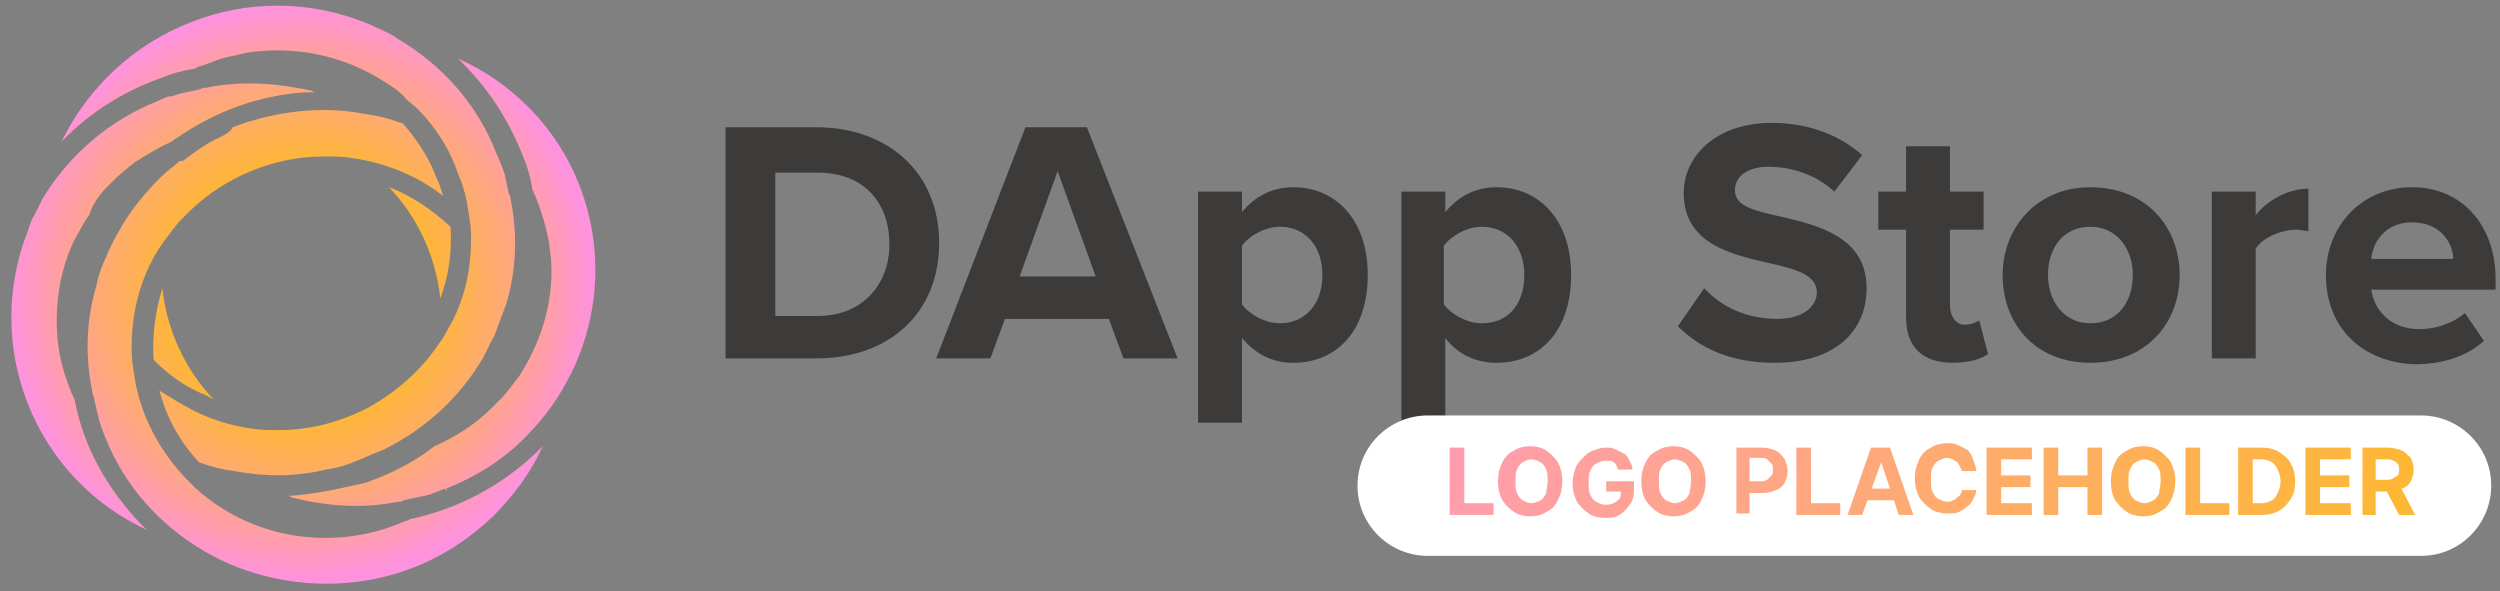<?xml version="1.0" encoding="utf-8"?>
<!-- Generator: Adobe Illustrator 27.8.1, SVG Export Plug-In . SVG Version: 6.00 Build 0)  -->
<svg version="1.1" id="Ebene_1" xmlns="http://www.w3.org/2000/svg" xmlns:xlink="http://www.w3.org/1999/xlink" x="0px" y="0px"
	 viewBox="0 0 170.9 40.4" style="enable-background:new 0 0 170.9 40.4;" xml:space="preserve">
<rect x="0" y="0" width="170.9" height="40.4" fill="#808080" stroke="none"/>
<style type="text/css">
	.st0{fill:#3D3B39;}
	.st1{fill:url(#SVGID_1_);}
	.st2{fill:#FFFFFF;}
	.st3{fill:url(#SVGID_00000067205850146803286030000001497836895272971658_);}
</style>
<g>
	<path class="st0" d="M55.8,24.5h-6.2V8.7h6.2c4.9,0,8.4,3.1,8.4,7.9S60.8,24.5,55.8,24.5z M53,11.7v9.9h2.9c3.1,0,4.9-2.2,4.9-4.9
		c0-2.8-1.7-4.9-4.9-4.9H53z M80.5,24.5h-3.7l-1-2.7h-7.1l-1,2.7h-3.7l6.1-15.8h4.2L80.5,24.5z M74.9,18.9l-2.6-7.2l-2.6,7.2H74.9z
		 M84.9,23.1v5.8h-3V13.1h3v1.4c0.9-1.1,2.1-1.7,3.5-1.7c2.9,0,5.1,2.2,5.1,6s-2.1,6-5.1,6C87.1,24.8,85.9,24.3,84.9,23.1z
		 M90.4,18.8c0-2-1.2-3.3-2.9-3.3c-1,0-2.1,0.6-2.6,1.3v4c0.5,0.7,1.6,1.3,2.6,1.3C89.2,22.1,90.4,20.8,90.4,18.8z M98.8,23.1v5.8
		h-3V13.1h3v1.4c0.9-1.1,2.1-1.7,3.5-1.7c2.9,0,5.1,2.2,5.1,6s-2.1,6-5.1,6C101,24.8,99.7,24.3,98.8,23.1z M104.2,18.8
		c0-2-1.2-3.3-2.9-3.3c-1,0-2.1,0.6-2.6,1.3v4c0.5,0.7,1.6,1.3,2.6,1.3C103.1,22.1,104.2,20.8,104.2,18.8z M114.7,22.3l1.8-2.6
		c1.1,1.2,2.8,2.1,5,2.1c1.8,0,2.7-0.9,2.7-1.8c0-1.2-1.4-1.6-3.2-2c-2.6-0.6-5.9-1.3-5.9-4.8c0-2.6,2.3-4.8,6-4.8
		c2.5,0,4.6,0.8,6.2,2.2l-1.9,2.5c-1.3-1.2-3-1.7-4.5-1.7c-1.5,0-2.3,0.7-2.3,1.6c0,1.1,1.3,1.4,3.1,1.8c2.6,0.6,5.9,1.4,5.9,4.9
		c0,2.9-2.1,5.1-6.3,5.1C118.3,24.8,116.2,23.8,114.7,22.3z M133.5,24.8c-2.1,0-3.2-1.1-3.2-3.1v-6h-1.9v-2.6h1.9V10h3v3.1h2.3v2.6
		h-2.3v5.2c0,0.7,0.4,1.3,1,1.3c0.4,0,0.9-0.2,1-0.3l0.6,2.3C135.5,24.5,134.7,24.8,133.5,24.8z M142.9,24.8c-3.8,0-6-2.7-6-6
		c0-3.2,2.3-6,6-6c3.8,0,6.1,2.7,6.1,6C149,22.1,146.7,24.8,142.9,24.8z M142.9,22.1c1.9,0,2.9-1.5,2.9-3.3c0-1.8-1.1-3.3-2.9-3.3
		c-1.9,0-2.9,1.5-2.9,3.3C140,20.6,141.1,22.1,142.9,22.1z M154.2,24.5h-3V13.1h3v1.6c0.8-1,2.2-1.8,3.6-1.8v2.9
		c-0.2,0-0.5-0.1-0.8-0.1c-1,0-2.3,0.5-2.8,1.3V24.5z M159,18.8c0-3.3,2.4-6,5.9-6c3.4,0,5.7,2.6,5.7,6.3v0.7h-8.5
		c0.2,1.4,1.3,2.7,3.3,2.7c1.1,0,2.3-0.4,3.1-1.1l1.3,1.9c-1.2,1.1-2.9,1.6-4.7,1.6C161.6,24.8,159,22.5,159,18.8z M164.9,15.2
		c-1.9,0-2.7,1.4-2.8,2.5h5.6C167.7,16.7,166.9,15.2,164.9,15.2z"/>
	
		<radialGradient id="SVGID_1_" cx="-375.427" cy="565.172" r="0.588" gradientTransform="matrix(33.989 0 0 -33.524 12781.005 18966.729)" gradientUnits="userSpaceOnUse">
		<stop  offset="0" style="stop-color:#FDC300"/>
		<stop  offset="0.11" style="stop-color:#FDC205"/>
		<stop  offset="0.25" style="stop-color:#FDBF13"/>
		<stop  offset="0.39" style="stop-color:#FDB92B"/>
		<stop  offset="0.54" style="stop-color:#FEB24C"/>
		<stop  offset="0.7" style="stop-color:#FEA977"/>
		<stop  offset="0.86" style="stop-color:#FF9DAA"/>
		<stop  offset="1" style="stop-color:#FF92DE"/>
	</radialGradient>
	<path class="st1" d="M7.1,17.9c-0.2,0.5-0.4,1-0.5,1.6c-0.7,2.3-0.8,4.8-0.3,7.2c0,0.1,0,0.2,0.1,0.4c0.1,0.5,0.2,0.9,0.3,1.3
		c0.1,0.5,0.3,1,0.5,1.5c1.3,3.3,3.7,6,6.8,7.8c0.7,0.4,1.5,0.8,2.3,1.1c2.9,1.1,6.1,1.4,9.2,0.8c3.1-0.6,5.9-2.1,8.2-4.3
		c1.4-1.4,2.6-3,3.4-4.8c-0.1,0.1-0.3,0.3-0.4,0.4c-2.4,2.3-5.4,3.9-8.7,4.6c-0.1,0.1-0.3,0.1-0.5,0.2c-2.3,1-4.9,1.3-7.4,0.9
		c-2.5-0.4-4.8-1.5-6.7-3.2c-0.2-0.2-0.4-0.4-0.6-0.6l-0.1-0.1c-1.8-1.9-3.1-4.3-3.5-6.9c0-0.2-0.1-0.5-0.1-0.7
		c-0.1-0.5-0.1-0.9-0.1-1.4c0-2.6,0.7-5.1,2.2-7.2c0.4-0.5,0.8-1.1,1.2-1.5c0.2-0.2,0.4-0.4,0.6-0.6c2.4-2.3,5.7-3.7,9.1-3.7
		c0.1,0,0.1,0,0.2,0h0.1c0.6,0,1.1,0,1.6,0.1c2.3,0.3,4.5,1.2,6.3,2.6c-0.1-0.3-0.2-0.6-0.3-0.9c-0.1-0.2-0.2-0.4-0.3-0.7
		c-0.5-1.2-1.3-2.4-2.2-3.4l-0.1,0c-0.8-0.3-1.6-0.5-2.4-0.6c-3-0.6-6.2-0.2-9.1,0.9C15.8,9,15.4,9.2,15,9.4c-0.9,0.4-1.7,1-2.5,1.6
		L12.3,11c-0.5,0.4-1,0.8-1.4,1.2c-1,1-1.9,2.1-2.6,3.3c-0.4,0.7-0.8,1.4-1.1,2.2L7.1,17.9L7.1,17.9z M17,5.7c-1,0-2,0.1-2.9,0.3
		c-0.1,0-0.3,0-0.4,0.1c-0.5,0.1-0.9,0.2-1.4,0.3c-0.3,0.1-0.5,0.2-0.8,0.2c-0.3,0.1-0.5,0.2-0.7,0.3c-3.3,1.3-6.1,3.7-7.9,6.7
		c-0.2,0.4-0.4,0.8-0.6,1.2c-0.2,0.3-0.3,0.7-0.4,1c-1.5,3.8-1.5,8,0,11.8c1.5,3.8,4.4,6.9,8.1,8.6c0.1,0,0.2,0.1,0.2,0.1
		C10,36.2,9.8,36,9.7,35.9c-2.3-2.4-4-5.3-4.6-8.6c-0.1-0.1-0.1-0.3-0.2-0.4c-0.1-0.3-0.2-0.5-0.3-0.8c-0.6-1.6-0.8-3.3-0.7-5
		c0.1-1.7,0.5-3.4,1.3-4.9c0.3-0.5,0.5-1,0.9-1.5C6.3,14,6.7,13.5,7.1,13c0.2-0.2,0.5-0.5,0.7-0.7c0.4-0.4,0.9-0.8,1.4-1.2
		c0.8-0.5,1.6-1,2.5-1.4c2.1-1.5,4.4-2.6,7-3.1c0.9-0.2,1.9-0.3,2.8-0.3l-0.2-0.1C19.9,5.9,18.5,5.7,17,5.7L17,5.7z M19.7,33.9
		c0.1,0,0.1,0,0.2,0.1c2.4,0.6,4.9,0.8,7.3,0.3l0.1,0c0.1,0,0.2,0,0.3-0.1c0.4-0.1,0.9-0.2,1.4-0.3s0.9-0.3,1.4-0.5l0.2,0.2
		l-0.1-0.2c2-0.8,3.8-1.9,5.3-3.4c1-1,1.9-2.1,2.6-3.3c0.4-0.7,0.8-1.4,1.1-2.2c1.2-2.9,1.5-6.1,0.9-9.1c-0.6-3.1-2.1-5.9-4.3-8.1
		c-1.4-1.4-3-2.5-4.8-3.3c2,1.9,3.5,4.2,4.5,6.8c0.3,0.7,0.5,1.5,0.6,2.2c0.1,0.1,0.1,0.3,0.2,0.4c0.4,1,0.7,2,0.9,3
		c0.1,0.7,0.2,1.4,0.2,2.1c0,2.6-0.8,5-2.2,7.2c-0.4,0.5-0.8,1.1-1.2,1.5c-0.2,0.2-0.4,0.4-0.6,0.6l-0.1,0.1c-1.1,1.1-2.5,2-3.9,2.6
		c-1.4,1.1-3,1.9-4.7,2.5C23.2,33.4,21.5,33.8,19.7,33.9L19.7,33.9z M13.6,31.6c0.8,0.3,1.6,0.5,2.4,0.6c2.1,0.4,4.2,0.4,6.3-0.1
		c0.7-0.1,1.4-0.3,2.1-0.6c0.2-0.1,0.5-0.2,0.7-0.3c0.4-0.2,0.8-0.3,1.2-0.5c2.8-1.4,5.1-3.5,6.7-6.2c0.2-0.4,0.4-0.8,0.6-1.2
		c0.2-0.3,0.3-0.6,0.4-0.9l0,0c0.2-0.5,0.4-1.1,0.6-1.6c0.7-2.3,0.8-4.8,0.3-7.2v0c0-0.1,0-0.2-0.1-0.3c-0.1-0.4-0.2-0.9-0.3-1.4
		c-0.1-0.3-0.2-0.5-0.3-0.8c-0.1-0.2-0.2-0.5-0.3-0.7c-1.3-3.3-3.7-6-6.8-7.8C26.9,2.4,26.4,2.2,26,2c-0.3-0.1-0.6-0.3-0.9-0.4
		C21.2,0,16.9,0,13.1,1.5c-3.9,1.5-7,4.4-8.8,8c0,0.1-0.1,0.1-0.1,0.2c1.9-2,4.3-3.5,6.9-4.4c0.7-0.3,1.5-0.5,2.2-0.6
		c0.2-0.1,0.3-0.2,0.5-0.2c0.3-0.1,0.5-0.2,0.8-0.3c0.7-0.3,1.5-0.4,2.3-0.6c3.3-0.5,6.6,0.2,9.4,2c0.5,0.3,1.1,0.7,1.5,1.2
		C28,7,28.3,7.2,28.5,7.4c1.1,1.1,2,2.4,2.6,3.9c0.1,0.3,0.2,0.5,0.3,0.8c0.3,0.7,0.5,1.5,0.6,2.2c0,0.2,0.1,0.5,0.1,0.7
		c0.1,0.5,0.1,0.9,0.1,1.4c0,1.9-0.4,3.9-1.3,5.6c-0.3,0.5-0.5,1-0.9,1.5c-1.2,1.8-2.8,3.2-4.7,4.3c-1.9,1-4,1.6-6.2,1.6
		c-0.7,0-1.3,0-1.9-0.1c-1.4-0.2-2.7-0.6-3.9-1.2c-0.8-0.4-1.6-0.9-2.4-1.4C11.4,28.6,12.3,30.2,13.6,31.6L13.6,31.6z M10.5,24.6
		c1,1,2.1,1.8,3.3,2.3c0.3,0.1,0.6,0.3,0.8,0.4c-2-2.1-3.2-4.8-3.5-7.6C10.6,21.3,10.4,23,10.5,24.6L10.5,24.6z M26.6,12.8
		c2,2.1,3.2,4.8,3.5,7.6c0.6-1.6,0.8-3.2,0.7-4.9l0,0C29.6,14.4,28.2,13.4,26.6,12.8L26.6,12.8z"/>
	<g>
		<path class="st2" d="M97.6,28.4h67.9c2.6,0,4.8,2.1,4.8,4.8l0,0c0,2.6-2.1,4.8-4.8,4.8H97.6c-2.6,0-4.8-2.1-4.8-4.8l0,0
			C92.8,30.5,95,28.4,97.6,28.4z"/>
	</g>
	
		<linearGradient id="SVGID_00000115498792547842218180000010759981988775748487_" gradientUnits="userSpaceOnUse" x1="85.556" y1="68.398" x2="178.517" y2="17.791" gradientTransform="matrix(1 0 0 -1 0 76.314)">
		<stop  offset="0" style="stop-color:#FF92E1"/>
		<stop  offset="1" style="stop-color:#FDC300"/>
	</linearGradient>
	<path style="fill:url(#SVGID_00000115498792547842218180000010759981988775748487_);" d="M99.1,35.2v-4.6h1v3.8h2v0.8H99.1z
		 M106.8,32.9c0,0.5-0.1,0.9-0.3,1.3c-0.2,0.4-0.4,0.6-0.8,0.8c-0.3,0.2-0.7,0.3-1.1,0.3c-0.4,0-0.8-0.1-1.1-0.3
		c-0.3-0.2-0.6-0.5-0.8-0.8c-0.2-0.4-0.3-0.8-0.3-1.3c0-0.5,0.1-0.9,0.3-1.3c0.2-0.4,0.4-0.6,0.8-0.8c0.3-0.2,0.7-0.3,1.1-0.3
		c0.4,0,0.8,0.1,1.1,0.3c0.3,0.2,0.6,0.5,0.8,0.8C106.7,32,106.8,32.4,106.8,32.9z M105.8,32.9c0-0.3,0-0.6-0.1-0.8
		c-0.1-0.2-0.2-0.4-0.4-0.5c-0.2-0.1-0.4-0.2-0.6-0.2c-0.2,0-0.4,0.1-0.6,0.2c-0.2,0.1-0.3,0.3-0.4,0.5c-0.1,0.2-0.1,0.5-0.1,0.8
		c0,0.3,0,0.6,0.1,0.8c0.1,0.2,0.2,0.4,0.4,0.5c0.2,0.1,0.4,0.2,0.6,0.2c0.2,0,0.4-0.1,0.6-0.2c0.2-0.1,0.3-0.3,0.4-0.5
		C105.7,33.5,105.8,33.2,105.8,32.9z M110.6,32.1c0-0.1-0.1-0.2-0.1-0.3c-0.1-0.1-0.1-0.2-0.2-0.2c-0.1-0.1-0.2-0.1-0.3-0.1
		c-0.1,0-0.2,0-0.3,0c-0.2,0-0.4,0.1-0.6,0.2c-0.2,0.1-0.3,0.3-0.4,0.5c-0.1,0.2-0.1,0.5-0.1,0.8c0,0.3,0,0.6,0.1,0.8
		c0.1,0.2,0.2,0.4,0.4,0.5c0.2,0.1,0.4,0.2,0.6,0.2c0.2,0,0.4,0,0.6-0.1c0.2-0.1,0.3-0.2,0.4-0.3c0.1-0.1,0.1-0.3,0.1-0.5l0.2,0
		h-1.2v-0.7h1.9v0.6c0,0.4-0.1,0.8-0.3,1c-0.2,0.3-0.4,0.5-0.7,0.7c-0.3,0.2-0.6,0.2-1,0.2c-0.4,0-0.8-0.1-1.1-0.3
		c-0.3-0.2-0.6-0.5-0.8-0.8c-0.2-0.4-0.3-0.8-0.3-1.3c0-0.4,0.1-0.7,0.2-1c0.1-0.3,0.3-0.5,0.5-0.7c0.2-0.2,0.4-0.4,0.7-0.5
		c0.3-0.1,0.5-0.2,0.8-0.2c0.3,0,0.5,0,0.7,0.1c0.2,0.1,0.4,0.2,0.6,0.3c0.2,0.1,0.3,0.3,0.4,0.5c0.1,0.2,0.2,0.4,0.2,0.6H110.6z
		 M116.6,32.9c0,0.5-0.1,0.9-0.3,1.3c-0.2,0.4-0.4,0.6-0.8,0.8c-0.3,0.2-0.7,0.3-1.1,0.3c-0.4,0-0.8-0.1-1.1-0.3
		c-0.3-0.2-0.6-0.5-0.8-0.8s-0.3-0.8-0.3-1.3c0-0.5,0.1-0.9,0.3-1.3s0.4-0.6,0.8-0.8c0.3-0.2,0.7-0.3,1.1-0.3c0.4,0,0.8,0.1,1.1,0.3
		c0.3,0.2,0.6,0.5,0.8,0.8C116.5,32,116.6,32.4,116.6,32.9z M115.6,32.9c0-0.3,0-0.6-0.1-0.8c-0.1-0.2-0.2-0.4-0.4-0.5
		c-0.2-0.1-0.4-0.2-0.6-0.2c-0.2,0-0.4,0.1-0.6,0.2c-0.2,0.1-0.3,0.3-0.4,0.5c-0.1,0.2-0.1,0.5-0.1,0.8c0,0.3,0,0.6,0.1,0.8
		c0.1,0.2,0.2,0.4,0.4,0.5c0.2,0.1,0.4,0.2,0.6,0.2c0.2,0,0.4-0.1,0.6-0.2c0.2-0.1,0.3-0.3,0.4-0.5
		C115.5,33.5,115.6,33.2,115.6,32.9z M118.7,35.2v-4.6h1.8c0.3,0,0.6,0.1,0.9,0.2c0.2,0.1,0.4,0.3,0.6,0.6c0.1,0.2,0.2,0.5,0.2,0.8
		c0,0.3-0.1,0.6-0.2,0.8c-0.1,0.2-0.3,0.4-0.6,0.5c-0.2,0.1-0.5,0.2-0.9,0.2h-1.2v-0.8h1c0.2,0,0.3,0,0.5-0.1
		c0.1-0.1,0.2-0.2,0.3-0.3c0.1-0.1,0.1-0.3,0.1-0.4c0-0.2,0-0.3-0.1-0.4c-0.1-0.1-0.2-0.2-0.3-0.3c-0.1-0.1-0.3-0.1-0.5-0.1h-0.7
		v3.8H118.7z M122.8,35.2v-4.6h1v3.8h2v0.8H122.8z M127.3,35.2h-1l1.6-4.6h1.3l1.6,4.6h-1l-1.2-3.6h0L127.3,35.2z M127.3,33.4h2.5
		v0.8h-2.5V33.4z M135.1,32.2h-1c0-0.1-0.1-0.2-0.1-0.3c-0.1-0.1-0.1-0.2-0.2-0.3c-0.1-0.1-0.2-0.1-0.3-0.2c-0.1,0-0.2-0.1-0.4-0.1
		c-0.2,0-0.4,0.1-0.6,0.2c-0.2,0.1-0.3,0.3-0.4,0.5c-0.1,0.2-0.1,0.5-0.1,0.8c0,0.3,0,0.6,0.1,0.8c0.1,0.2,0.2,0.4,0.4,0.5
		c0.2,0.1,0.4,0.2,0.6,0.2c0.1,0,0.3,0,0.4-0.1c0.1,0,0.2-0.1,0.3-0.2c0.1-0.1,0.2-0.1,0.2-0.2c0.1-0.1,0.1-0.2,0.1-0.3l1,0
		c0,0.2-0.1,0.4-0.2,0.6c-0.1,0.2-0.2,0.4-0.4,0.5c-0.2,0.2-0.4,0.3-0.6,0.4c-0.2,0.1-0.5,0.1-0.8,0.1c-0.4,0-0.8-0.1-1.1-0.3
		c-0.3-0.2-0.6-0.5-0.8-0.8c-0.2-0.4-0.3-0.8-0.3-1.3c0-0.5,0.1-0.9,0.3-1.3c0.2-0.4,0.4-0.6,0.8-0.8c0.3-0.2,0.7-0.3,1.1-0.3
		c0.3,0,0.5,0,0.7,0.1c0.2,0.1,0.4,0.2,0.6,0.3c0.2,0.1,0.3,0.3,0.4,0.5C135,31.7,135.1,32,135.1,32.2z M135.8,35.2v-4.6h3.1v0.8
		h-2.1v1.1h2v0.8h-2v1.1h2.1v0.8H135.8z M139.7,35.2v-4.6h1v1.9h2v-1.9h1v4.6h-1v-1.9h-2v1.9H139.7z M148.7,32.9
		c0,0.5-0.1,0.9-0.3,1.3c-0.2,0.4-0.4,0.6-0.8,0.8c-0.3,0.2-0.7,0.3-1.1,0.3c-0.4,0-0.8-0.1-1.1-0.3c-0.3-0.2-0.6-0.5-0.8-0.8
		s-0.3-0.8-0.3-1.3c0-0.5,0.1-0.9,0.3-1.3s0.4-0.6,0.8-0.8c0.3-0.2,0.7-0.3,1.1-0.3c0.4,0,0.8,0.1,1.1,0.3c0.3,0.2,0.6,0.5,0.8,0.8
		C148.6,32,148.7,32.4,148.7,32.9z M147.7,32.9c0-0.3,0-0.6-0.1-0.8c-0.1-0.2-0.2-0.4-0.4-0.5c-0.2-0.1-0.4-0.2-0.6-0.2
		c-0.2,0-0.4,0.1-0.6,0.2c-0.2,0.1-0.3,0.3-0.4,0.5c-0.1,0.2-0.1,0.5-0.1,0.8c0,0.3,0,0.6,0.1,0.8c0.1,0.2,0.2,0.4,0.4,0.5
		c0.2,0.1,0.4,0.2,0.6,0.2c0.2,0,0.4-0.1,0.6-0.2c0.2-0.1,0.3-0.3,0.4-0.5C147.6,33.5,147.7,33.2,147.7,32.9z M149.4,35.2v-4.6h1
		v3.8h2v0.8H149.4z M154.6,35.2H153v-4.6h1.6c0.5,0,0.9,0.1,1.2,0.3c0.3,0.2,0.6,0.4,0.8,0.8c0.2,0.3,0.3,0.8,0.3,1.2
		c0,0.5-0.1,0.9-0.3,1.2c-0.2,0.3-0.4,0.6-0.8,0.8C155.5,35.1,155.1,35.2,154.6,35.2z M154,34.4h0.6c0.3,0,0.5-0.1,0.7-0.2
		c0.2-0.1,0.3-0.3,0.4-0.5c0.1-0.2,0.2-0.5,0.2-0.8c0-0.3-0.1-0.6-0.2-0.8c-0.1-0.2-0.2-0.4-0.4-0.5c-0.2-0.1-0.4-0.2-0.7-0.2H154
		V34.4z M157.6,35.2v-4.6h3.1v0.8h-2.1v1.1h2v0.8h-2v1.1h2.1v0.8H157.6z M161.5,35.2v-4.6h1.8c0.3,0,0.6,0.1,0.9,0.2
		c0.2,0.1,0.4,0.3,0.6,0.5c0.1,0.2,0.2,0.5,0.2,0.8c0,0.3-0.1,0.6-0.2,0.8c-0.1,0.2-0.3,0.4-0.6,0.5c-0.2,0.1-0.6,0.2-0.9,0.2H162
		v-0.8h1.1c0.2,0,0.3,0,0.5-0.1c0.1-0.1,0.2-0.1,0.3-0.2c0.1-0.1,0.1-0.2,0.1-0.4c0-0.2,0-0.3-0.1-0.4c-0.1-0.1-0.2-0.2-0.3-0.2
		c-0.1-0.1-0.3-0.1-0.5-0.1h-0.7v3.8H161.5z M164,33.1l1.1,2.1H164l-1.1-2.1H164z"/>
</g>
</svg>
